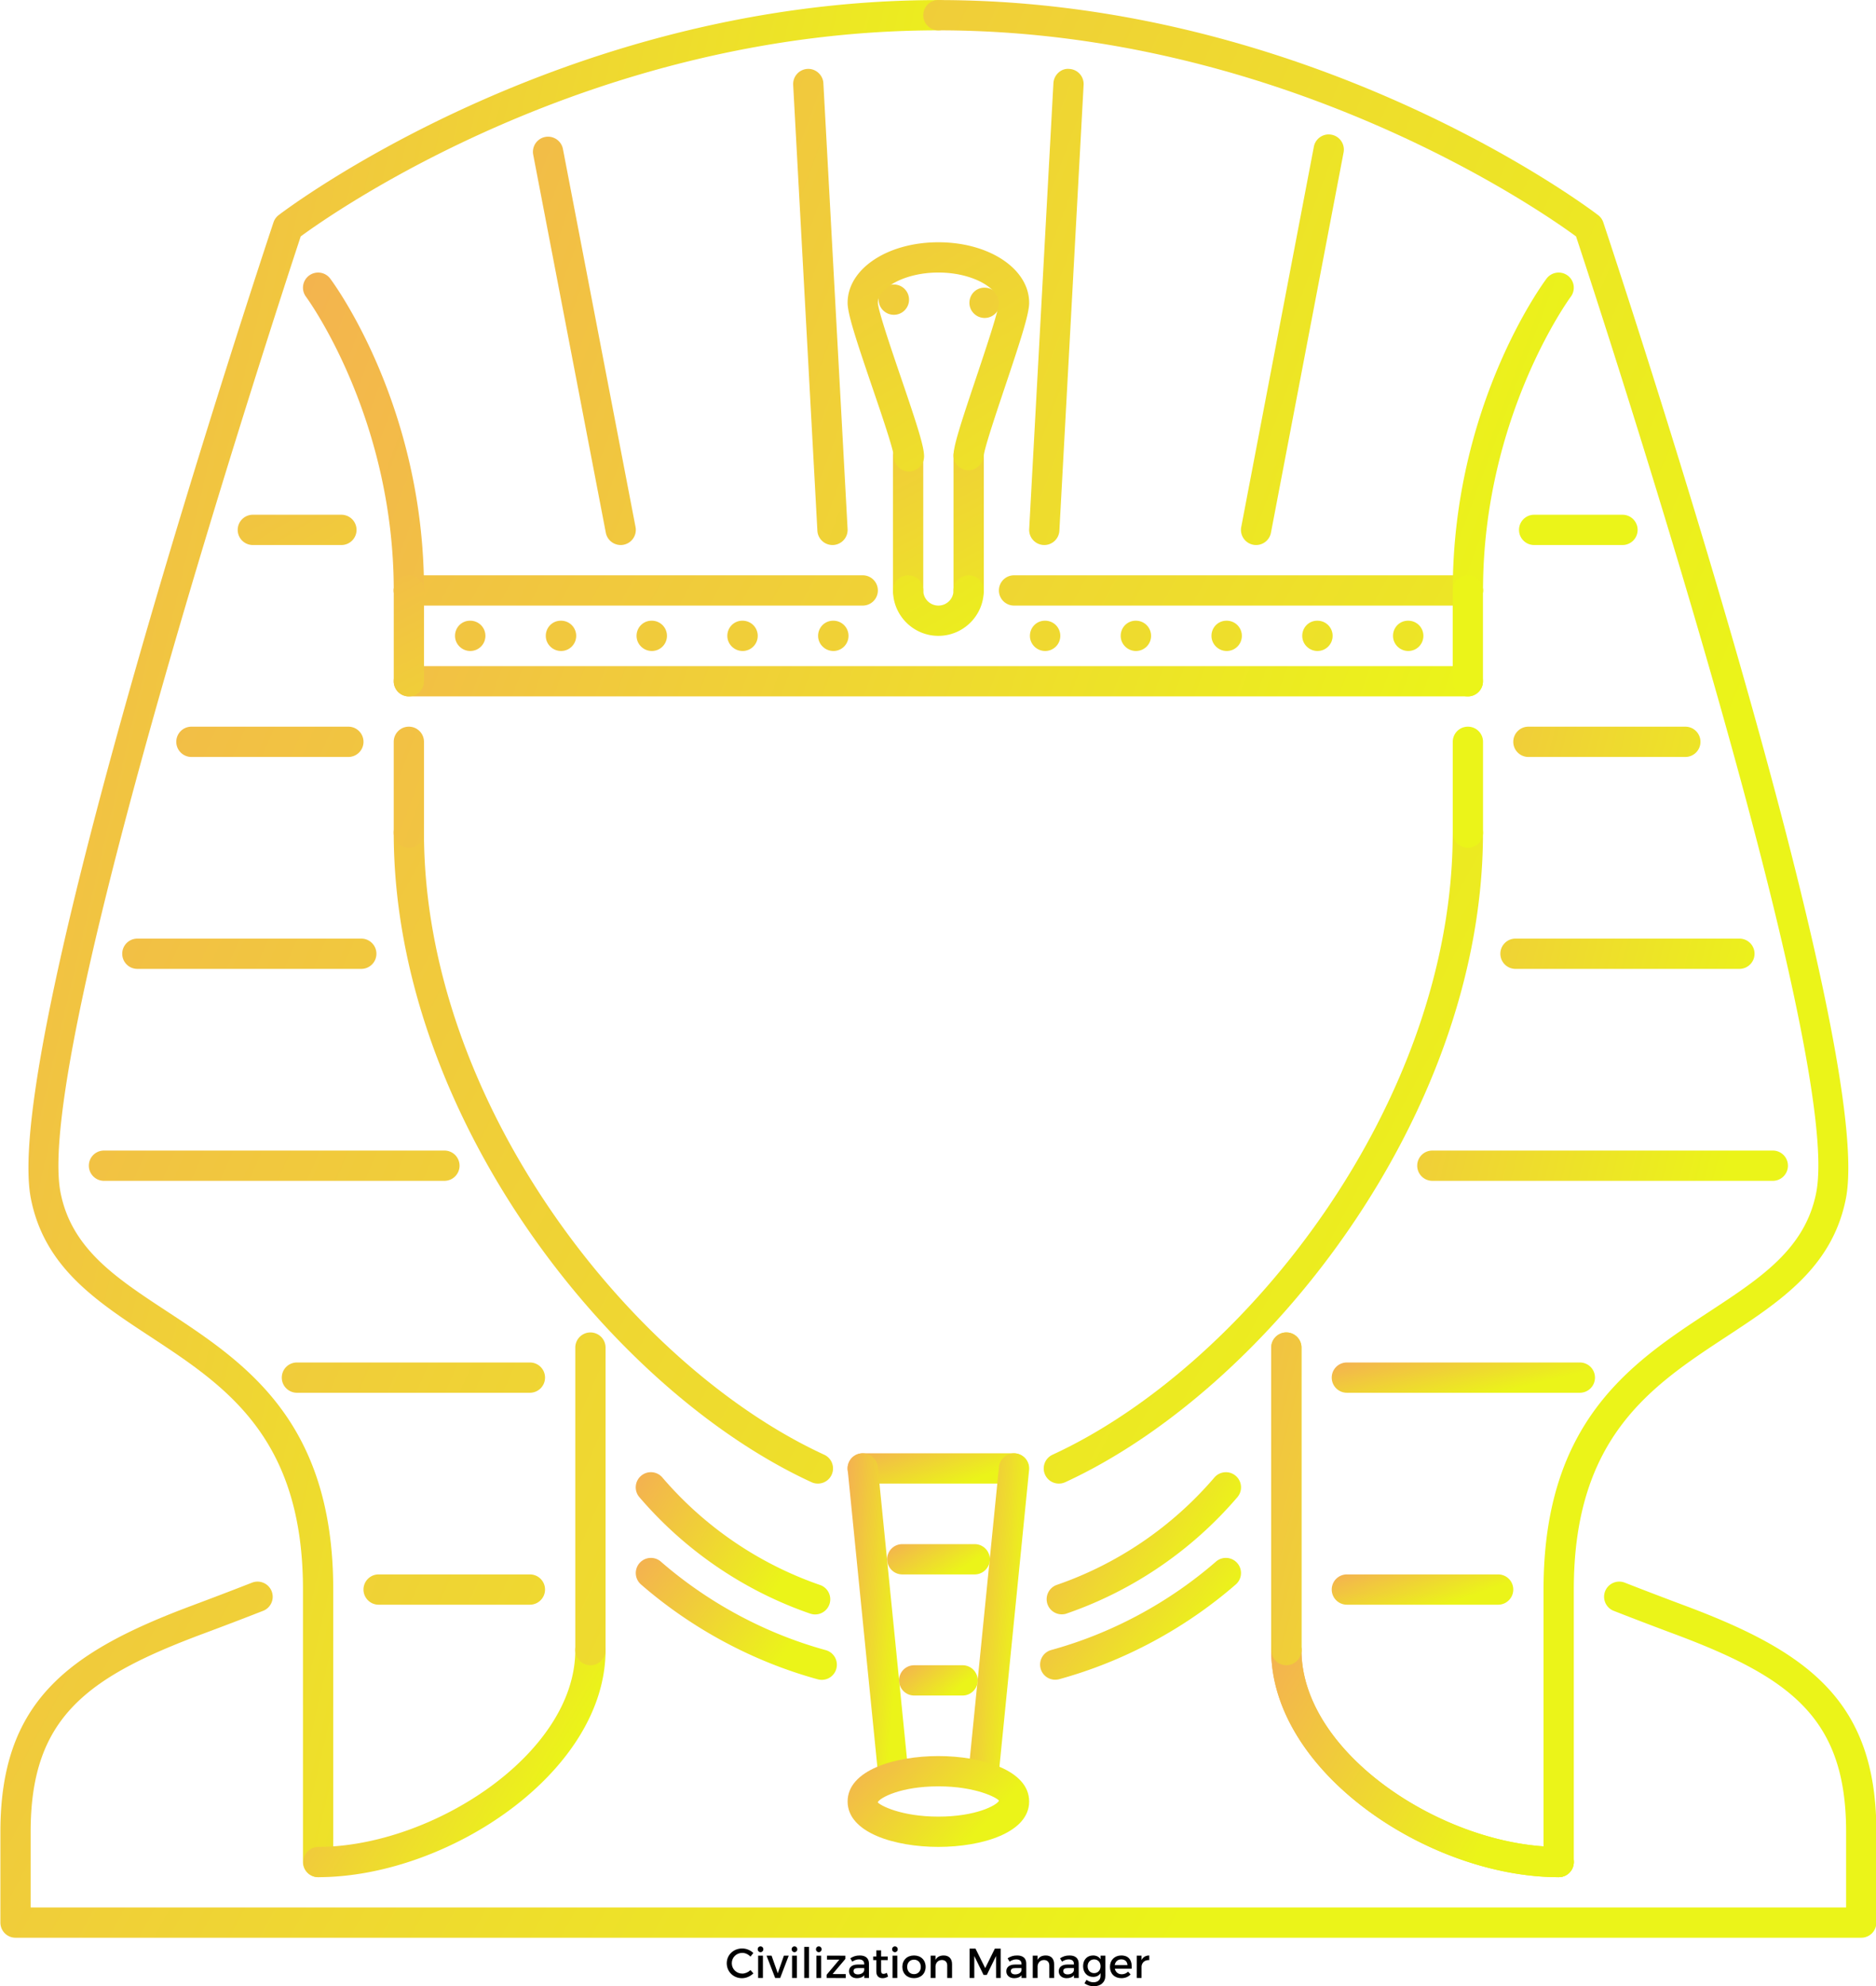 <svg data-v-423bf9ae="" xmlns="http://www.w3.org/2000/svg" viewBox="0 0 2820.871 2985" class="iconAbove"><!----><!----><!----><g data-v-423bf9ae="" id="9e14a6e0-8aae-45be-907c-98413263d921" fill="#000000" transform="matrix(4.508,0,0,4.508,1090.624,2908.968)"><path d="M0.48 9.17C0.48 11.98 2.70 14.15 5.57 14.15C6.96 14.15 8.37 13.52 9.37 12.54L8.39 11.45C7.64 12.17 6.64 12.61 5.66 12.61C3.70 12.61 2.16 11.09 2.16 9.16C2.16 7.22 3.70 5.71 5.66 5.71C6.65 5.71 7.67 6.19 8.39 6.96L9.35 5.75C8.40 4.82 7.01 4.24 5.63 4.24C2.73 4.24 0.48 6.38 0.48 9.17ZM10.81 4.51C10.81 5.07 11.21 5.47 11.75 5.47C12.28 5.47 12.68 5.07 12.68 4.51C12.68 3.93 12.28 3.53 11.75 3.53C11.21 3.53 10.81 3.93 10.81 4.51ZM10.95 14.08L12.54 14.08L12.54 6.64L10.95 6.64ZM13.75 6.64L16.63 14.08L18.30 14.08L21.15 6.64L19.54 6.64L17.50 12.50L15.43 6.64ZM22.13 4.51C22.13 5.07 22.54 5.47 23.07 5.47C23.60 5.47 24.01 5.07 24.01 4.51C24.01 3.93 23.60 3.53 23.07 3.53C22.54 3.53 22.13 3.93 22.13 4.51ZM22.27 14.08L23.87 14.08L23.87 6.64L22.27 6.64ZM26.32 14.08L27.93 14.08L27.93 3.70L26.32 3.70ZM30.24 4.51C30.24 5.07 30.65 5.47 31.18 5.47C31.71 5.47 32.12 5.07 32.12 4.51C32.12 3.93 31.71 3.53 31.18 3.53C30.65 3.53 30.24 3.93 30.24 4.51ZM30.38 14.08L31.98 14.08L31.98 6.64L30.38 6.64ZM33.80 14.08L40.17 14.10L40.17 12.78L35.78 12.77L40.04 7.73L40.04 6.65L33.92 6.64L33.92 7.95L38.05 7.95L33.80 12.99ZM41.26 11.84C41.26 13.16 42.27 14.15 43.88 14.15C44.95 14.15 45.81 13.83 46.34 13.17L46.34 14.08L47.92 14.08L47.91 9.20C47.89 7.56 46.82 6.58 44.90 6.58C43.48 6.58 42.73 6.90 41.69 7.52L42.35 8.64C43.09 8.13 43.83 7.88 44.55 7.88C45.72 7.88 46.33 8.44 46.33 9.38L46.33 9.60L44.07 9.60C42.28 9.62 41.26 10.49 41.26 11.84ZM42.77 11.77C42.77 11.06 43.26 10.78 44.31 10.78L46.33 10.78L46.33 11.47C46.24 12.28 45.36 12.88 44.21 12.88C43.32 12.88 42.77 12.45 42.77 11.77ZM49.32 8.12L50.37 8.12L50.37 11.98C50.37 13.51 51.34 14.15 52.46 14.15C53.09 14.15 53.70 13.96 54.29 13.61L53.89 12.38C53.45 12.59 53.10 12.70 52.77 12.70C52.26 12.70 51.97 12.46 51.97 11.69L51.97 8.12L54.17 8.12L54.17 6.92L51.97 6.92L51.97 4.87L50.37 4.87L50.37 6.92L49.32 6.92ZM55.64 4.51C55.64 5.07 56.04 5.47 56.57 5.47C57.11 5.47 57.51 5.07 57.51 4.51C57.51 3.93 57.11 3.53 56.57 3.53C56.04 3.53 55.64 3.93 55.64 4.51ZM55.78 14.08L57.37 14.08L57.37 6.64L55.78 6.64ZM59.05 10.36C59.05 12.60 60.63 14.14 62.94 14.14C65.24 14.14 66.82 12.60 66.82 10.36C66.82 8.11 65.24 6.58 62.94 6.58C60.63 6.58 59.05 8.11 59.05 10.36ZM60.66 10.37C60.66 8.95 61.60 7.97 62.94 7.97C64.27 7.97 65.21 8.95 65.21 10.37C65.21 11.82 64.27 12.80 62.94 12.80C61.60 12.80 60.66 11.82 60.66 10.37ZM68.50 14.08L70.11 14.08L70.11 10.12C70.22 8.96 70.99 8.11 72.23 8.09C73.35 8.09 74.02 8.78 74.02 9.90L74.02 14.08L75.63 14.08L75.63 9.45C75.63 7.67 74.59 6.58 72.86 6.58C71.60 6.58 70.64 7.03 70.11 8.06L70.11 6.64L68.50 6.64ZM81.49 14.08L83.05 14.08L83.05 6.76L86.14 13.06L87.22 13.06L90.31 6.76L90.33 14.08L91.85 14.08L91.85 4.28L89.91 4.28L86.69 10.79L83.45 4.28L81.49 4.28ZM93.73 11.84C93.73 13.16 94.74 14.15 96.35 14.15C97.43 14.15 98.28 13.83 98.81 13.17L98.81 14.08L100.39 14.08L100.38 9.20C100.37 7.56 99.29 6.58 97.37 6.58C95.96 6.58 95.20 6.90 94.16 7.52L94.82 8.64C95.56 8.13 96.31 7.88 97.02 7.88C98.20 7.88 98.80 8.44 98.80 9.38L98.80 9.60L96.54 9.60C94.75 9.62 93.73 10.49 93.73 11.84ZM95.24 11.77C95.24 11.06 95.73 10.78 96.78 10.78L98.80 10.78L98.80 11.47C98.71 12.28 97.83 12.88 96.68 12.88C95.79 12.88 95.24 12.45 95.24 11.77ZM102.55 14.08L104.16 14.08L104.16 10.12C104.27 8.96 105.04 8.11 106.27 8.09C107.39 8.09 108.07 8.78 108.07 9.90L108.07 14.08L109.68 14.08L109.68 9.45C109.68 7.67 108.64 6.58 106.90 6.58C105.64 6.58 104.69 7.03 104.16 8.06L104.16 6.64L102.55 6.64ZM111.22 11.84C111.22 13.16 112.22 14.15 113.83 14.15C114.91 14.15 115.77 13.83 116.30 13.17L116.30 14.08L117.88 14.08L117.87 9.20C117.85 7.56 116.77 6.58 114.86 6.58C113.44 6.58 112.69 6.90 111.65 7.52L112.31 8.64C113.05 8.13 113.79 7.88 114.51 7.88C115.68 7.88 116.28 8.44 116.28 9.38L116.28 9.60L114.03 9.60C112.24 9.62 111.22 10.49 111.22 11.84ZM112.73 11.77C112.73 11.06 113.22 10.78 114.27 10.78L116.28 10.78L116.28 11.47C116.20 12.28 115.32 12.88 114.17 12.88C113.27 12.88 112.73 12.45 112.73 11.77ZM119.34 10.12C119.34 12.26 120.68 13.72 122.70 13.72C123.82 13.72 124.66 13.27 125.16 12.46L125.16 13.40C125.16 14.69 124.24 15.51 122.82 15.51C121.91 15.51 121.18 15.22 120.48 14.70L119.80 15.86C120.71 16.48 121.73 16.84 122.89 16.84C125.23 16.84 126.76 15.50 126.76 13.36L126.76 6.64L125.16 6.64L125.16 7.84C124.64 7.03 123.79 6.57 122.64 6.58C120.67 6.59 119.34 8.02 119.34 10.12ZM120.85 10.16C120.86 8.83 121.74 7.88 123.02 7.88C124.28 7.88 125.16 8.82 125.16 10.16C125.16 11.51 124.28 12.46 123.02 12.46C121.73 12.46 120.86 11.51 120.85 10.16ZM128.30 10.37C128.30 12.61 129.81 14.14 132.10 14.14C133.39 14.14 134.46 13.68 135.18 12.88L134.33 11.97C133.78 12.53 133.04 12.84 132.23 12.84C131.05 12.84 130.17 12.12 129.92 10.98L135.55 10.98C135.74 8.29 134.68 6.58 132.06 6.58C129.85 6.59 128.30 8.12 128.30 10.37ZM129.89 9.80C130.07 8.61 130.90 7.87 132.08 7.87C133.29 7.87 134.09 8.60 134.15 9.80ZM137.23 14.08L138.84 14.08L138.84 10.19C138.96 8.92 139.92 8.04 141.41 8.12L141.41 6.58C140.24 6.58 139.34 7.11 138.84 8.12L138.84 6.64L137.23 6.64Z"></path></g><defs data-v-423bf9ae=""><linearGradient data-v-423bf9ae="" gradientTransform="rotate(25)" id="72bb646a-8b26-476b-b740-0bce71f325a1" x1="0%" y1="0%" x2="100%" y2="0%"><stop data-v-423bf9ae="" offset="0%" style="stop-color: rgb(244, 176, 82); stop-opacity: 1;"></stop><stop data-v-423bf9ae="" offset="100%" style="stop-color: rgb(235, 244, 25); stop-opacity: 1;"></stop></linearGradient></defs><g data-v-423bf9ae="" id="06eb50cb-59ef-481c-ac61-020fc1372703" transform="matrix(5.688,0,0,5.688,-45.114,-0.109)" stroke="none" fill="url(#72bb646a-8b26-476b-b740-0bce71f325a1)"><path d="M268.232 84.024c-2.203 0-4.031-1.789-4.031-4 0-2.21 1.75-3.999 3.953-3.999h.078c2.219 0 4 1.789 4 3.999 0 2.211-1.781 4-4 4zM244.24 83.188c-2.207 0-4.039-1.789-4.039-4s1.75-4 3.961-4h.078c2.21 0 3.999 1.789 3.999 4s-1.789 4-3.999 4zM132.257 172.01c-2.207 0-4.039-1.789-4.039-3.999 0-2.211 1.75-4 3.96-4h.078a3.997 3.997 0 0 1 3.999 4 3.995 3.995 0 0 1-3.998 3.999zM156.253 172.01c-2.207 0-4.038-1.789-4.038-3.999 0-2.211 1.75-4 3.96-4h.078c2.211 0 4 1.789 4 4a3.997 3.997 0 0 1-4 3.999zM180.25 172.01c-2.207 0-4.039-1.789-4.039-3.999 0-2.211 1.75-4 3.96-4h.078c2.21 0 4 1.789 4 4a3.997 3.997 0 0 1-3.999 3.999zM204.246 172.01c-2.207 0-4.039-1.789-4.039-3.999 0-2.211 1.75-4 3.96-4h.078a3.997 3.997 0 0 1 3.999 4 3.994 3.994 0 0 1-3.998 3.999zM228.242 172.01c-2.207 0-4.038-1.789-4.038-3.999 0-2.211 1.75-4 3.96-4h.078c2.211 0 4 1.789 4 4a3.997 3.997 0 0 1-4 3.999zM284.23 172.01c-2.203 0-4.031-1.789-4.031-3.999 0-2.211 1.75-4 3.953-4h.078a3.992 3.992 0 0 1 3.999 4 3.991 3.991 0 0 1-3.999 3.999zM308.227 172.01c-2.203 0-4.031-1.789-4.031-3.999 0-2.211 1.75-4 3.953-4h.078a3.992 3.992 0 0 1 3.999 4 3.991 3.991 0 0 1-3.999 3.999zM332.223 172.01c-2.203 0-4.03-1.789-4.03-3.999 0-2.211 1.749-4 3.952-4h.078c2.219 0 4 1.789 4 4a3.992 3.992 0 0 1-4 3.999zM356.219 172.01c-2.202 0-4.03-1.789-4.03-3.999 0-2.211 1.75-4 3.952-4h.078c2.219 0 4 1.789 4 4a3.992 3.992 0 0 1-4 3.999zM380.216 172.01c-2.203 0-4.03-1.789-4.03-3.999 0-2.211 1.749-4 3.952-4h.078a3.992 3.992 0 0 1 3.999 4 3.991 3.991 0 0 1-3.999 3.999zM224.146 391.98a3.962 3.962 0 0 1-1.668-.359c-53.125-24.434-110.464-97-110.464-171.618 0-2.211 1.789-4 3.999-4 2.211 0 4 1.789 4 4 0 71.454 54.921 140.944 105.808 164.354a3.989 3.989 0 0 1 1.96 5.297 3.986 3.986 0 0 1-3.635 2.326zM287.854 391.98a3.992 3.992 0 0 1-3.64-2.326 3.992 3.992 0 0 1 1.96-5.297c50.876-23.41 105.797-92.908 105.797-164.354 0-2.211 1.789-4 3.999-4 2.211 0 4 1.789 4 4 0 74.618-57.328 147.176-110.452 171.618a3.944 3.944 0 0 1-1.664.359zM499.963 511.963H12.036a3.992 3.992 0 0 1-3.999-3.998v-23.998c0-34.322 17.782-47.477 50.594-59.732 4.46-1.664 9.905-3.727 15.939-6.086a4.008 4.008 0 0 1 5.179 2.281 3.992 3.992 0 0 1-2.273 5.172 1032.156 1032.156 0 0 1-16.048 6.123c-30.753 11.492-45.392 22.24-45.392 52.242v19.998h479.928v-19.998c0-30.002-14.639-40.75-45.392-52.242-4.491-1.67-9.975-3.748-16.045-6.123a3.998 3.998 0 0 1-2.272-5.172 4.008 4.008 0 0 1 5.179-2.281 1113.207 1113.207 0 0 0 15.936 6.086c32.814 12.256 50.594 25.41 50.594 59.732v23.998a3.994 3.994 0 0 1-4.001 3.998zM236.003 160.012H116.021a3.997 3.997 0 0 1-3.999-3.999c0-2.211 1.789-4 3.999-4h119.982a3.997 3.997 0 0 1 3.999 4 3.997 3.997 0 0 1-3.999 3.999zM395.979 160.012H275.997a3.997 3.997 0 0 1-3.999-3.999c0-2.211 1.788-4 3.999-4h119.981c2.211 0 4 1.789 4 4a3.997 3.997 0 0 1-3.999 3.999z"></path><path d="M419.976 495.965c-34.206 0-75.989-27.682-75.989-59.99 0-2.219 1.789-4 4-4s3.999 1.781 3.999 4c0 27.512 38.025 51.992 67.99 51.992a3.992 3.992 0 0 1 3.999 4 4 4 0 0 1-3.999 3.998z"></path><path d="M347.986 439.975c-2.211 0-4-1.797-4-4v-79.988a4 4 0 0 1 7.999 0v79.988c0 2.203-1.788 4-3.999 4zM116.021 160.012a3.997 3.997 0 0 1-3.999-3.999c0-45.985-22.965-77.282-23.2-77.594a3.996 3.996 0 0 1 .809-5.593c1.769-1.316 4.273-.965 5.593.8 1.011 1.348 24.797 33.62 24.797 82.387 0 2.21-1.79 3.999-4 3.999zM395.979 160.012a3.997 3.997 0 0 1-3.999-3.999c0-48.767 23.786-81.039 24.793-82.387a4 4 0 0 1 5.593-.8 3.992 3.992 0 0 1 .812 5.593c-.234.312-23.199 31.609-23.199 77.594 0 2.21-1.79 3.999-4 3.999zM116.013 224.002a3.997 3.997 0 0 1-3.999-3.999v-23.997c0-2.21 1.789-4 3.999-4 2.211 0 4 1.789 4 4v23.997a3.997 3.997 0 0 1-4 3.999zM395.979 224.002a3.997 3.997 0 0 1-3.999-3.999v-23.997c0-2.21 1.789-4 3.999-4 2.211 0 4 1.789 4 4v23.997a3.997 3.997 0 0 1-4 3.999zM172.009 144.015a4.007 4.007 0 0 1-3.926-3.246l-19.196-99.884a4.004 4.004 0 0 1 3.176-4.683 4.01 4.01 0 0 1 4.683 3.175l19.196 99.883a4.003 4.003 0 0 1-3.933 4.755zM228 144.015a3.996 3.996 0 0 1-3.987-3.781l-6.401-117.795a4.006 4.006 0 0 1 3.776-4.214c2.145-.137 4.093 1.574 4.21 3.776L232 139.796a4.006 4.006 0 0 1-3.777 4.214c-.075.005-.149.005-.223.005zM283.996 144.015c-.07 0-.141 0-.219-.008a3.996 3.996 0 0 1-3.773-4.21l6.405-117.795c.117-2.203 2.055-4.011 4.21-3.772a3.996 3.996 0 0 1 3.773 4.21l-6.405 117.795a4.003 4.003 0 0 1-3.991 3.78zM339.987 144.015a4 4 0 0 1-3.929-4.749l19.2-100.477a3.992 3.992 0 0 1 4.679-3.18 4 4 0 0 1 3.18 4.679l-19.201 100.477a3.997 3.997 0 0 1-3.929 3.25zM395.963 184.009h-279.95c-2.21 0-3.999-1.789-3.999-4s1.789-3.999 3.999-3.999h279.95c2.211 0 4 1.788 4 3.999s-1.789 4-4 4z"></path><path d="M116.021 184.009a3.997 3.997 0 0 1-3.999-4v-23.996c0-2.211 1.789-4 3.999-4 2.211 0 4 1.789 4 4v23.996c0 2.211-1.79 4-4 4zM395.963 184.009a3.997 3.997 0 0 1-3.999-4v-23.996c0-2.211 1.789-4 3.999-4 2.211 0 4 1.789 4 4v23.996c0 2.211-1.789 4-4 4zM248.001 160.012a3.997 3.997 0 0 1-3.999-3.999v-35.636a3.997 3.997 0 0 1 3.999-3.999c2.211 0 4 1.789 4 3.999v35.636a3.998 3.998 0 0 1-4 3.999zM263.999 160.012c-2.211 0-4-1.789-4-3.999v-35.636a3.997 3.997 0 0 1 4-3.999 3.997 3.997 0 0 1 3.999 3.999v35.636a3.997 3.997 0 0 1-3.999 3.999z"></path><path d="M256 168.011c-6.616 0-11.998-5.382-11.998-11.998 0-2.211 1.789-4 3.999-4 2.211 0 4 1.789 4 4 0 2.206 1.792 3.999 4 3.999s3.999-1.793 3.999-3.999c0-2.211 1.789-4 4-4a3.997 3.997 0 0 1 3.999 4c-.001 6.616-5.383 11.998-11.999 11.998zM248.216 124.572a4 4 0 0 1-3.999-3.964c-.129-1.98-3.344-11.396-5.695-18.278-4.429-12.986-6.519-19.419-6.519-22.306 0-8.971 10.542-15.997 23.997-15.997 13.451 0 23.996 7.026 23.996 15.997 0 2.875-2.078 9.366-6.483 22.474-2.272 6.772-5.39 16.048-5.515 17.942-.148 2.152-2.047 3.867-4.128 3.832-2.156-.07-3.871-1.738-3.871-3.894 0-2.515 1.719-7.877 5.937-20.427 2.375-7.088 5.984-17.806 6.062-19.946 0-3.757-6.844-7.979-15.998-7.979-9.155 0-15.998 4.222-15.998 7.999.082 2.113 3.699 12.709 6.093 19.72 4.253 12.471 6.12 18.212 6.12 20.829a3.996 3.996 0 0 1-3.999 3.998zM98.121 144.015H74.77c-2.211 0-4-1.789-4-4a3.997 3.997 0 0 1 4-3.999h23.352a4 4 0 1 1-.001 7.999zM436.848 144.015h-23.355c-2.211 0-4-1.789-4-4a3.997 3.997 0 0 1 4-3.999h23.355c2.211 0 4 1.789 4 3.999 0 2.211-1.789 4-4 4z"></path><path d="M92.024 495.965a4 4 0 0 1-3.999-3.998v-71.99c0-40.322-20.532-53.805-40.389-66.842-14.354-9.428-27.918-18.324-31.522-36.361-8.116-40.573 61.162-249.15 64.119-258.012a3.975 3.975 0 0 1 1.335-1.89C82.299 56.301 155.8.037 256 .037c2.211 0 3.999 1.788 3.999 3.999s-1.788 4-3.999 4c-91.404 0-159.808 48-168.572 54.441-5.714 17.283-70.873 215.725-63.471 252.727 2.953 14.756 14.591 22.396 28.07 31.246 20.622 13.537 43.998 28.887 43.998 73.527v71.99a4.003 4.003 0 0 1-4.001 3.998z"></path><path d="M92.024 495.965a4 4 0 0 1 0-7.998c29.968 0 67.99-24.48 67.99-51.992 0-2.219 1.789-4 4-4s3.999 1.781 3.999 4c0 32.308-41.783 59.99-75.989 59.99z"></path><path d="M164.014 439.975c-2.211 0-4-1.797-4-4v-79.988a4 4 0 0 1 7.999 0v79.988c0 2.203-1.788 4-3.999 4zM100.023 200.006h-41.49c-2.21 0-3.999-1.789-3.999-4s1.789-4 3.999-4h41.49c2.21 0 3.999 1.789 3.999 4s-1.788 4-3.999 4zM103.44 255.998H44.242c-2.21 0-3.999-1.789-3.999-4s1.789-4 3.999-4h59.198c2.211 0 4 1.789 4 4s-1.789 4-4 4zM125.418 311.994H35.42c-2.211 0-4-1.797-4-4 0-2.219 1.789-4 4-4h89.998a3.992 3.992 0 0 1 3.999 4c0 2.203-1.789 4-3.999 4zM148.016 367.984H86.424c-2.211 0-4-1.797-4-3.998 0-2.219 1.789-4 4-4h61.592c2.21 0 4 1.781 4 4a4.002 4.002 0 0 1-4 3.998zM148.016 423.977h-39.994c-2.21 0-4-1.797-4-4a3.99 3.99 0 0 1 4-3.998h39.994c2.21 0 4 1.779 4 3.998 0 2.203-1.789 4-4 4zM419.976 495.965c-2.211 0-4-1.795-4-3.998v-71.99c0-44.641 23.372-59.99 43.993-73.527 13.482-8.85 25.122-16.49 28.074-31.246 7.405-37.002-57.757-235.44-63.475-252.727C415.796 56.036 347.291 8.035 256 8.035c-2.211 0-4-1.789-4-4s1.789-3.999 4-3.999c100.203 0 173.7 56.265 174.427 56.835a3.99 3.99 0 0 1 1.344 1.89c2.952 8.862 72.231 217.439 64.115 258.012-3.608 18.037-17.169 26.934-31.526 36.361-19.856 13.037-40.385 26.52-40.385 66.842v71.99a4.001 4.001 0 0 1-3.999 3.999z"></path><path d="M419.976 495.965c-34.206 0-75.989-27.682-75.989-59.99 0-2.219 1.789-4 4-4s3.999 1.781 3.999 4c0 27.512 38.025 51.992 67.99 51.992a3.992 3.992 0 0 1 3.999 4 4 4 0 0 1-3.999 3.998z"></path><path d="M347.986 439.975c-2.211 0-4-1.797-4-4v-79.988a4 4 0 0 1 7.999 0v79.988c0 2.203-1.788 4-3.999 4zM453.463 200.006h-41.486c-2.211 0-4-1.789-4-4s1.789-4 4-4h41.486c2.21 0 3.999 1.789 3.999 4s-1.789 4-3.999 4zM467.758 255.998h-59.195c-2.21 0-3.999-1.789-3.999-4s1.789-4 3.999-4h59.195c2.21 0 3.999 1.789 3.999 4s-1.789 4-3.999 4zM476.584 311.994h-90.002c-2.211 0-4-1.797-4-4 0-2.219 1.789-4 4-4h90.002c2.211 0 4 1.781 4 4 0 2.203-1.789 4-4 4z"></path><g><path d="M425.576 367.984h-61.593a4.002 4.002 0 0 1-3.999-3.998c0-2.219 1.789-4 3.999-4h61.593a3.992 3.992 0 0 1 3.999 4 4 4 0 0 1-3.999 3.998z"></path></g><g><path d="M403.978 423.977h-39.994a4.003 4.003 0 0 1-3.999-4 3.99 3.99 0 0 1 3.999-3.998h39.994a3.99 3.99 0 0 1 3.999 3.998c0 2.203-1.789 4-3.999 4z"></path></g><g><path d="M275.997 391.98h-39.994c-2.211 0-4-1.795-4-3.998 0-2.219 1.789-4 4-4h39.994a4 4 0 0 1 0 7.998z"></path></g><g><path d="M243.998 471.969a4.008 4.008 0 0 1-3.977-3.607l-7.999-79.988a3.998 3.998 0 0 1 3.582-4.375c2.277-.172 4.159 1.391 4.378 3.578l7.999 79.988a4 4 0 0 1-3.581 4.381c-.136.007-.269.023-.402.023z"></path></g><g><path d="M267.998 471.969c-.125 0-.266-.016-.398-.023a4.008 4.008 0 0 1-3.585-4.381l7.999-79.988c.227-2.188 2.202-3.75 4.382-3.578a4.004 4.004 0 0 1 3.585 4.375l-7.998 79.988a4.02 4.02 0 0 1-3.985 3.607z"></path></g><g><path d="M256 487.967c-11.557 0-23.997-3.758-23.997-11.998 0-8.248 12.44-11.998 23.997-11.998 11.561 0 23.996 3.75 23.996 11.998 0 8.24-12.435 11.998-23.996 11.998zm0-15.998c-9.94 0-15.498 3.016-16.033 4.211.535.773 6.093 3.789 16.033 3.789 9.936 0 15.498-3.016 16.029-4.219-.531-.766-6.093-3.781-16.029-3.781z"></path></g><g><path d="M265.6 415.979h-19.146a4.003 4.003 0 0 1-3.999-4c0-2.219 1.789-4 3.999-4H265.6c2.211 0 4 1.781 4 4 0 2.203-1.789 4-4 4z"></path></g><g><path d="M262.397 447.973h-12.795c-2.211 0-4-1.797-4-4a3.992 3.992 0 0 1 4-3.998h12.795a3.992 3.992 0 0 1 3.999 3.998c0 2.203-1.789 4-3.999 4z"></path></g><g><path d="M225.172 443.832c-.351 0-.71-.047-1.062-.141-17.107-4.701-33.265-13.363-46.728-25.059a3.999 3.999 0 0 1 5.249-6.037c12.564 10.912 27.641 19.004 43.595 23.387a3.997 3.997 0 0 1 2.796 4.914 3.982 3.982 0 0 1-3.85 2.936z"></path></g><g><path d="M286.886 443.801a3.996 3.996 0 0 1-3.858-2.936 4.01 4.01 0 0 1 2.796-4.914c15.951-4.383 31.003-12.459 43.556-23.355 1.656-1.453 4.188-1.273 5.641.398a3.996 3.996 0 0 1-.406 5.639c-13.436 11.672-29.574 20.326-46.665 25.027a4.243 4.243 0 0 1-1.064.141z"></path></g><g><path d="M223.419 426.555c-.434 0-.871-.078-1.305-.219-17.466-6.023-33.081-16.662-45.157-30.762a3.995 3.995 0 0 1 .438-5.639 3.99 3.99 0 0 1 5.64.438c11.15 13.021 25.566 22.84 41.689 28.4a3.996 3.996 0 0 1 2.476 5.078 4.006 4.006 0 0 1-3.781 2.704z"></path></g><g><path d="M288.62 426.523a3.992 3.992 0 0 1-3.78-2.688 4.01 4.01 0 0 1 2.476-5.094c16.114-5.561 30.519-15.371 41.65-28.369 1.444-1.672 3.968-1.875 5.64-.438a3.996 3.996 0 0 1 .438 5.639c-12.053 14.076-27.66 24.715-45.118 30.73-.431.158-.868.22-1.306.22z"></path></g></g><!----></svg>
